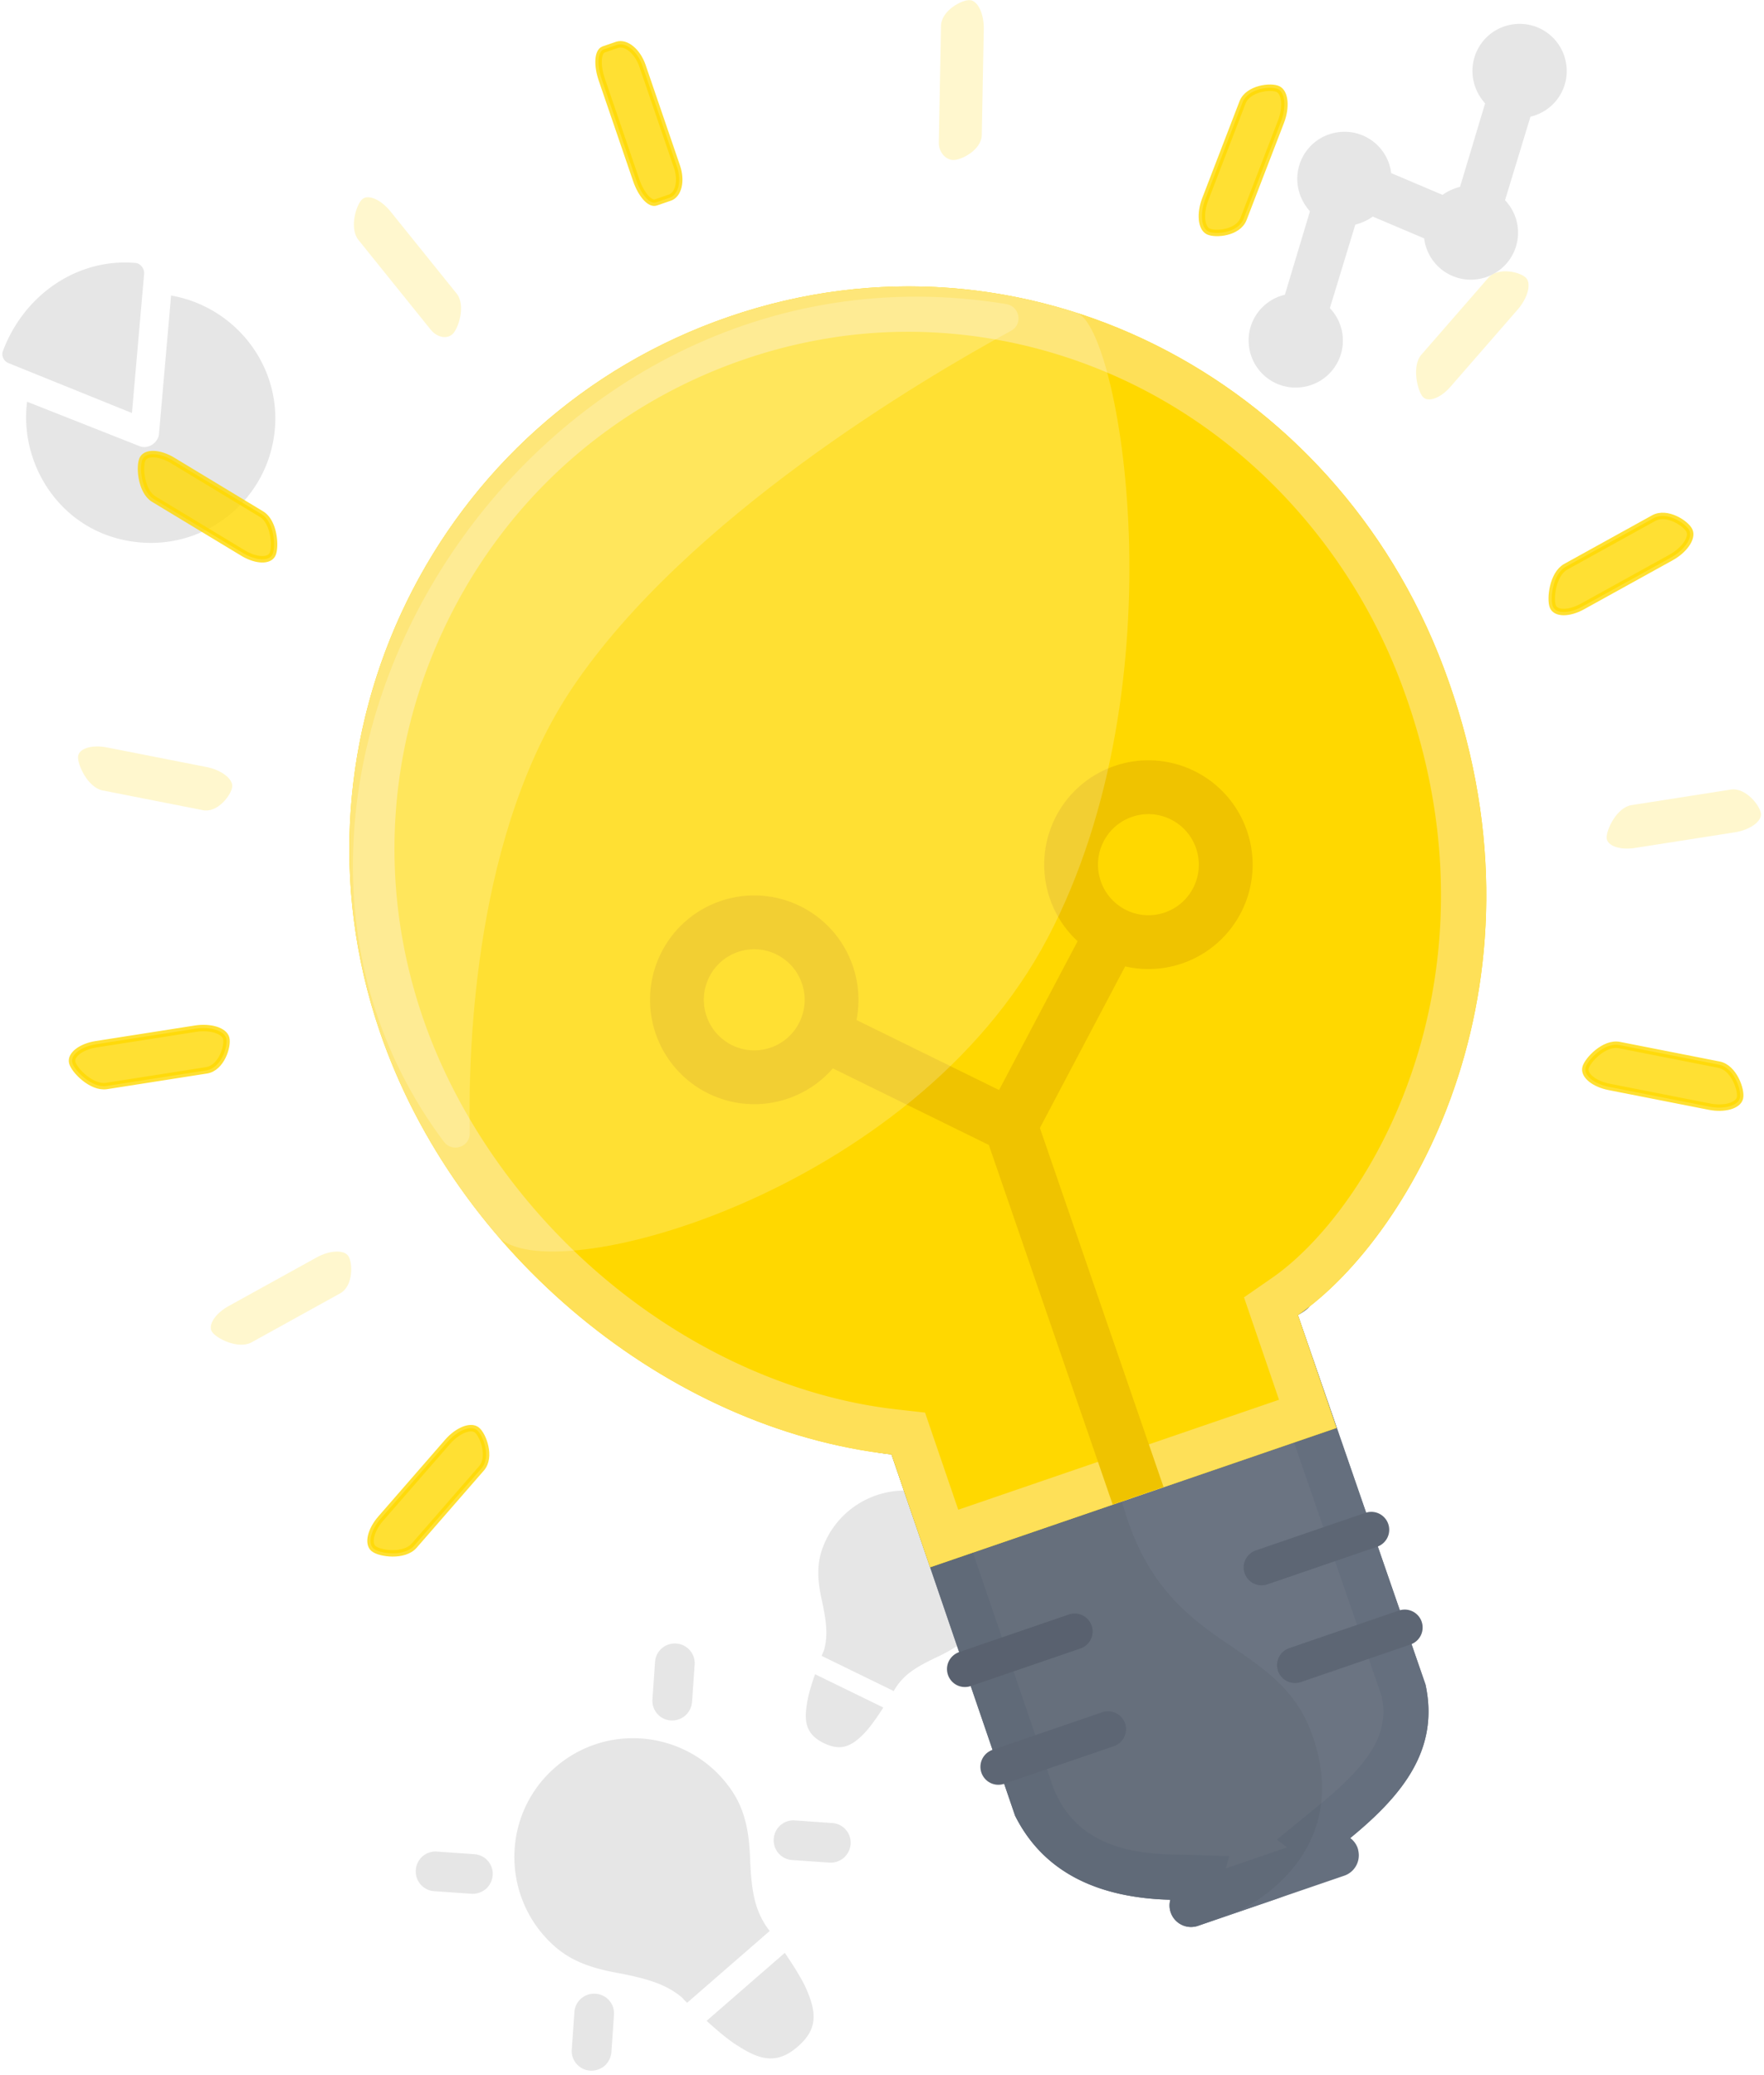 <svg xmlns="http://www.w3.org/2000/svg" width="273" height="321" viewBox="0 0 273 321"><defs><filter id="a" width="200%" height="200%" x="-50%" y="-50%" filterUnits="objectBoundingBox"><feOffset in="SourceAlpha" result="shadowOffsetOuter1"/><feGaussianBlur stdDeviation="6" in="shadowOffsetOuter1" result="shadowBlurOuter1"/><feColorMatrix values="0 0 0 0 0 0 0 0 0 0 0 0 0 0 0 0 0 0 0.15 0" in="shadowBlurOuter1" result="shadowMatrixOuter1"/><feMerge><feMergeNode in="shadowMatrixOuter1"/><feMergeNode in="SourceGraphic"/></feMerge></filter></defs><g fill="none" fill-rule="evenodd"><path fill="#000" fill-opacity=".1" d="M242.395 9.973a7.27 7.27 0 0 0-8.236-6.206 7.27 7.27 0 0 0-6.206 8.235c.222 1.58.928 2.919 1.884 3.993l-3.88 12.914c-1 .255-1.92.672-2.702 1.242l-7.952-3.37-.016-.112a7.27 7.27 0 0 0-8.236-6.206 7.27 7.27 0 0 0-6.206 8.236c.222 1.58.928 2.918 1.884 3.992l-3.88 12.914c-3.62.854-6.069 4.304-5.537 8.084a7.27 7.27 0 0 0 8.235 6.206 7.27 7.27 0 0 0 6.207-8.236 7.301 7.301 0 0 0-1.941-3.984l3.937-12.922c1-.255 1.919-.672 2.701-1.243l7.953 3.37.016.113a7.27 7.27 0 0 0 8.235 6.206 7.27 7.27 0 0 0 6.207-8.236 7.301 7.301 0 0 0-1.941-3.984l3.937-12.922c3.62-.854 6.068-4.305 5.537-8.084z"/><path fill="#000" d="M106.048 265.44a3.154 3.154 0 0 0 1.053-2.1l.403-5.766a3.046 3.046 0 0 0-2.85-3.278 3.046 3.046 0 0 0-3.278 2.85l-.403 5.766a3.046 3.046 0 0 0 2.85 3.279 3.154 3.154 0 0 0 2.225-.75zm-30.852 26.82a3.154 3.154 0 0 0 1.052-2.1 3.046 3.046 0 0 0-2.85-3.277l-5.767-.404a3.046 3.046 0 0 0-3.278 2.85 3.046 3.046 0 0 0 2.85 3.278l5.767.403a3.154 3.154 0 0 0 2.226-.75zm43.916 6.512c-.455-.62-.7-1-.7-1-1.71-2.745-2.151-5.493-2.34-10.577-.235-5.042-1.174-8.458-4.19-11.929-6.538-7.52-18.144-8.603-25.953-1.815-7.81 6.789-8.352 18.433-1.815 25.953 3.017 3.47 6.27 4.875 11.23 5.81 4.96.936 7.62 1.756 10.148 3.79 0 0 .294.337.845.873l12.775-11.105zm11.478-11.331a3.154 3.154 0 0 0 1.052-2.1 3.046 3.046 0 0 0-2.85-3.278l-5.767-.403a3.046 3.046 0 0 0-3.278 2.85 3.046 3.046 0 0 0 2.85 3.277l5.767.404a3.154 3.154 0 0 0 2.226-.75zm-37.024 32.183a3.154 3.154 0 0 0 1.053-2.1l.403-5.767a3.046 3.046 0 0 0-2.85-3.278 3.046 3.046 0 0 0-3.278 2.85l-.403 5.767a3.046 3.046 0 0 0 2.85 3.278 3.154 3.154 0 0 0 2.225-.75zm29.91-2.98c3.134-2.723 2.908-5.32 1.226-9.105-.669-1.45-1.972-3.533-3.246-5.388l-12.1 10.518c1.66 1.52 3.542 3.1 4.933 3.922 3.466 2.235 6.054 2.778 9.187.054zM138.312 261.64c.289-.484.474-.758.474-.758 1.363-1.94 3.09-3.025 6.468-4.608 3.334-1.604 5.37-3.215 6.848-6.245 3.203-6.566.61-14.707-6.208-18.032-6.818-3.325-14.83-.357-18.032 6.209-1.478 3.03-1.494 5.627-.705 9.242.79 3.615.998 5.644.35 7.933 0 0-.143.294-.347.82l11.152 5.44zm-10.81 8.064c2.736 1.335 4.423.438 6.495-1.78.788-.867 1.82-2.343 2.707-3.734l-10.563-5.152c-.55 1.555-1.078 3.277-1.234 4.452-.515 2.978-.14 4.88 2.595 6.214zM20.42 63.902l1.89-21.61c.019-.743-.563-1.538-1.348-1.607-8.912-.78-17.222 4.868-20.5 13.607-.295.719.094 1.59.859 1.89l19.099 7.72zm6.057-18.175l-1.875 21.425c-.113 1.293-1.607 2.419-3.002 1.878L4.195 62.156c-1.288 9.938 5.538 20.725 17.451 21.767 10.62.929 19.96-6.908 20.89-17.528.88-10.066-6.297-18.976-16.06-20.668z" opacity=".1"/><g filter="url(#a)" transform="rotate(-8 426.451 -271.94)"><path fill="#6B7482" d="M71.618 180.047l11.153 58.01c3.252 9.665 11.463 14.469 21.986 16.228a3.324 3.324 0 0 0 3.679 4.589l12.339-2.38c3.72-.717 14.142-4.246 13.795-6.052a3.32 3.32 0 0 0-.921-1.73c9.118-5.548 15.585-11.751 14.847-21.902l-11.603-59.354-65.275 12.591z"/><path fill="#656F7E" d="M71.618 180.048l11.153 58.009c3.252 9.665 11.463 14.47 21.986 16.228a3.327 3.327 0 0 0 3.679 4.589l23.498-4.533a3.329 3.329 0 0 0 1.715-5.629c9.118-5.548 15.586-11.751 14.847-21.902l-11.603-59.354c19.084-7.45-99.081 3.9-65.275 12.592zm62.734-19.124l-5.452 2.127 1.124 5.753 11.516 58.903c.237 4.805-1.723 9.048-11.525 15.012l-7.645 4.654 1.409 1.401-9.836 1.897.79-1.826-8.824-1.475c-5.736-.96-13.666-3.192-16.294-11.471l-.331-1.043-10.791-56.134-.84-4.36-4.294-1.106c-15.04-3.866 68.22-15.153 60.993-12.332z"/><path stroke="#5D6674" stroke-width="5.552" d="M95.87 211.118l-17.624 3.4" stroke-linecap="round"/><path fill="#000" fill-opacity=".05" d="M71.618 180.047s4.082 21.04 6.131 31.698c0 0-2.89.735-2.209 3.427.68 2.693 3.16 1.911 3.202 2.129.653 3.33 1.352 6.918 1.98 10.159 0 0-2.777.83-2.129 3.438.65 2.61 3.2 2.087 3.2 2.087l.978 5.072c3.252 9.665 11.463 14.469 21.986 16.228a3.324 3.324 0 0 0 3.679 4.589l6.554-1.42s18.94-5.332 15.114-25.116c-3.826-19.784-28.988-14.509-23.97-58.536.454-3.987-34.516 6.245-34.516 6.245z"/><path fill="#FFD800" d="M71.28 2.216c-47.182 9.1-78.064 54.792-68.978 102.053 6.86 35.682 35.51 67.087 69.316 75.778l3.485 18.122 20.768-4.007 44.507-8.585-3.485-18.121c19.479-9.797 47.479-46.17 36.266-96.145C162.623 24.353 118.46-6.885 71.279 2.216"/><path fill="#FEE058" d="M87.665.638c-5.39 0-10.866.513-16.386 1.578-47.181 9.1-78.063 54.793-68.976 102.053 6.859 35.682 35.508 67.086 69.316 75.778l3.484 18.122 20.767-4.006 44.508-8.586-3.485-18.121c19.479-9.797 47.479-46.17 36.267-96.145C163.856 29.847 128.332.638 87.665.638m0 7.011c18.07 0 35.848 6.46 50.058 18.187 14.292 11.797 24.451 28.493 28.606 47.012 5.83 25.982-.093 46.174-6.09 58.538-7.793 16.072-18.792 25.935-26.486 29.804l-4.734 2.382 1.001 5.21 2.16 11.236-37.633 7.26-13.895 2.68-2.16-11.235-.838-4.362-4.295-1.104c-15.038-3.868-29.721-12.998-41.342-25.712-11.65-12.748-19.763-28.587-22.841-44.602-4.04-21.018.331-42.356 12.311-60.079C33.467 25.139 51.62 13.148 72.603 9.1a79.764 79.764 0 0 1 15.062-1.45"/><path stroke="#5D6674" stroke-width="5.552" d="M143.52 201.926l-17.623 3.4m-27.01 21.485l-17.624 3.4m65.274-12.592l-17.624 3.4" stroke-linecap="round"/><path stroke="#EFC300" stroke-width="8.328" d="M60.367 107.435l36.587 24.814 11.565 59.452"/><path fill="#FFD800" d="M48.618 109.701c1.25 6.5 7.523 10.755 14.012 9.503 6.489-1.252 10.737-7.535 9.486-14.036-1.249-6.5-7.522-10.754-14.012-9.503-6.488 1.252-10.735 7.536-9.486 14.036"/><path stroke="#EFC300" stroke-width="8.328" d="M48.618 109.701c1.25 6.5 7.523 10.755 14.012 9.503 6.489-1.252 10.737-7.535 9.486-14.036-1.249-6.5-7.522-10.754-14.012-9.503-6.488 1.252-10.735 7.536-9.486 14.036zm75.066-14.48l-26.73 37.027"/><path fill="#FFD800" d="M135.433 92.954c1.25 6.5-2.998 12.785-9.486 14.036-6.49 1.252-12.763-3.003-14.012-9.502-1.25-6.501 2.998-12.785 9.486-14.037 6.489-1.252 12.763 3.003 14.012 9.503"/><path stroke="#EFC300" stroke-width="8.328" d="M135.433 92.954c1.25 6.5-2.998 12.785-9.486 14.036-6.49 1.252-12.763-3.003-14.012-9.502-1.25-6.501 2.998-12.785 9.486-14.037 6.489-1.252 12.763 3.003 14.012 9.503z"/><path fill="#FFF" fill-opacity=".2" d="M2.302 104.27c2.305 11.992 7.072 23.5 13.67 33.827 6.222 9.74 64.532 2.539 90.704-33.828 26.173-36.366 24.16-92.115 17.92-95.135C108.625 1.402 90.195-1.433 71.28 2.216 24.1 11.316-6.784 57.008 2.302 104.269z"/><path fill="#FFF" fill-opacity=".2" d="M113.97 6.263C42.094-16.09-23.055 62.877 9.752 122.511c1.032 1.873 3.884 1.354 4.143-.771 1.665-13.765 7.38-46.187 25.466-66.197 21.172-23.427 60.085-39.572 74.786-45.088 1.977-.74 1.839-3.565-.177-4.192"/></g><path fill="#FFD800" stroke="#FFD800" d="M102.348 31.03l1.264-.432c1.395-.43 1.913-2.605 1.15-4.837l-2.79-8.157-2.535-7.41c-.764-2.23-2.527-3.698-3.92-3.261l-1.263.432-.841.29c-.915.333-1.038 2.432-.276 4.662l5.32 15.552c.762 2.232 2.135 3.783 3.05 3.45l.84-.289z" opacity=".8"/><path fill="#FFF3AE" d="M66.649 51c.974 1.209 2.501 1.521 3.392.692.889-.83 2.1-4.444.622-6.279L60.425 32.705c-1.479-1.835-3.441-2.683-4.36-1.883-.919.8-2.069 4.472-.59 6.307L65.762 49.9l.887 1.1z" opacity=".602"/><path fill="#FFD800" stroke="#FFD800" d="M37.589 85.555c2.016 1.22 4.083 1.307 4.592.196.51-1.11.294-4.989-1.722-6.207l-13.72-8.292c-2.016-1.219-4.115-1.324-4.665-.236-.55 1.089-.278 4.995 1.738 6.213a118324.274 118324.274 0 0 0 13.777 8.326" opacity=".8"/><path fill="#FFF3AE" d="M35.94 121.722c.12-1.22-1.674-2.592-3.984-3.047l-15.432-3.036c-2.31-.455-4.309.17-4.44 1.389-.134 1.217 1.487 4.817 3.797 5.271l15.528 3.055c2.31.455 4.413-2.412 4.532-3.632" opacity=".602"/><path fill="#FFD800" stroke="#FFD800" d="M245.382 165.192c-.309 1.181 1.33 2.52 3.639 2.974l15.526 3.055c2.31.455 4.437-.144 4.727-1.33.29-1.186-.916-4.707-3.227-5.161l-15.435-3.038c-2.31-.454-4.921 2.32-5.23 3.5M35.01 160.648c-.297-1.183-2.445-1.851-4.77-1.487l-15.346 2.404c-2.326.364-4 1.632-3.721 2.817.28 1.185 2.998 4.007 5.324 3.643l15.463-2.422c2.325-.365 3.347-3.773 3.05-4.955" opacity=".8"/><path fill="#FFF3AE" d="M248.65 129.654c.075 1.215 2.039 1.911 4.364 1.546l15.467-2.422c2.326-.364 4.147-1.653 4.046-2.866-.099-1.211-2.346-4.112-4.671-3.748l-15.352 2.405c-2.326.364-3.93 3.87-3.855 5.085" opacity=".602"/><path fill="#FFD800" stroke="#FFD800" d="M240.32 93.84c.456 1.138 2.516 1.138 4.576 0l13.707-7.578c2.06-1.138 3.354-2.992 2.875-4.117-.48-1.126-3.494-3.115-5.555-1.976l-13.6 7.518c-2.06 1.139-2.46 5.014-2.003 6.153" opacity=".8"/><path fill="#FFF3AE" d="M53.927 194.362c-.66-1.03-2.885-.94-4.945.2l-13.608 7.522c-2.06 1.139-3.22 2.919-2.578 3.956.643 1.037 4.083 2.786 6.143 1.648l13.71-7.579c2.06-1.139 1.937-4.718 1.278-5.747" opacity=".602"/><path fill="#FFD800" stroke="#FFD800" d="M73.804 221.257c-.954-.768-3 .058-4.546 1.835l-10.336 11.87c-1.548 1.775-2.043 3.868-1.101 4.647.94.78 4.734 1.314 6.28-.463l10.41-11.952c1.546-1.777.246-5.17-.707-5.937" opacity=".8"/><path fill="#FFF3AE" d="M220.187 61.391c.81.927 2.739.232 4.287-1.545l10.408-11.953c1.548-1.776 2.137-3.973 1.31-4.88-.827-.91-4.327-1.788-5.873-.011l-10.336 11.867c-1.547 1.777-.606 5.595.204 6.522" opacity=".602"/><path fill="#FFD800" stroke="#FFD800" d="M186.532 30.816c-.847 2.2-.645 4.443.45 4.986 1.093.542 4.626.265 5.474-1.934l5.794-15.048c.846-2.2.651-4.457-.434-5.016-1.084-.56-4.674-.157-5.52 2.042l-4.448 11.551-1.316 3.42" opacity=".8"/><path fill="#FFF3AE" d="M145.29 22.04c-.026 1.407.947 2.629 2.163 2.715 1.217.087 4.445-1.51 4.489-3.867l.31-16.38c.045-2.356-.91-4.377-2.121-4.488-1.213-.11-4.454 1.61-4.498 3.967l-.318 16.775-.024 1.279z" opacity=".602"/></g></svg>